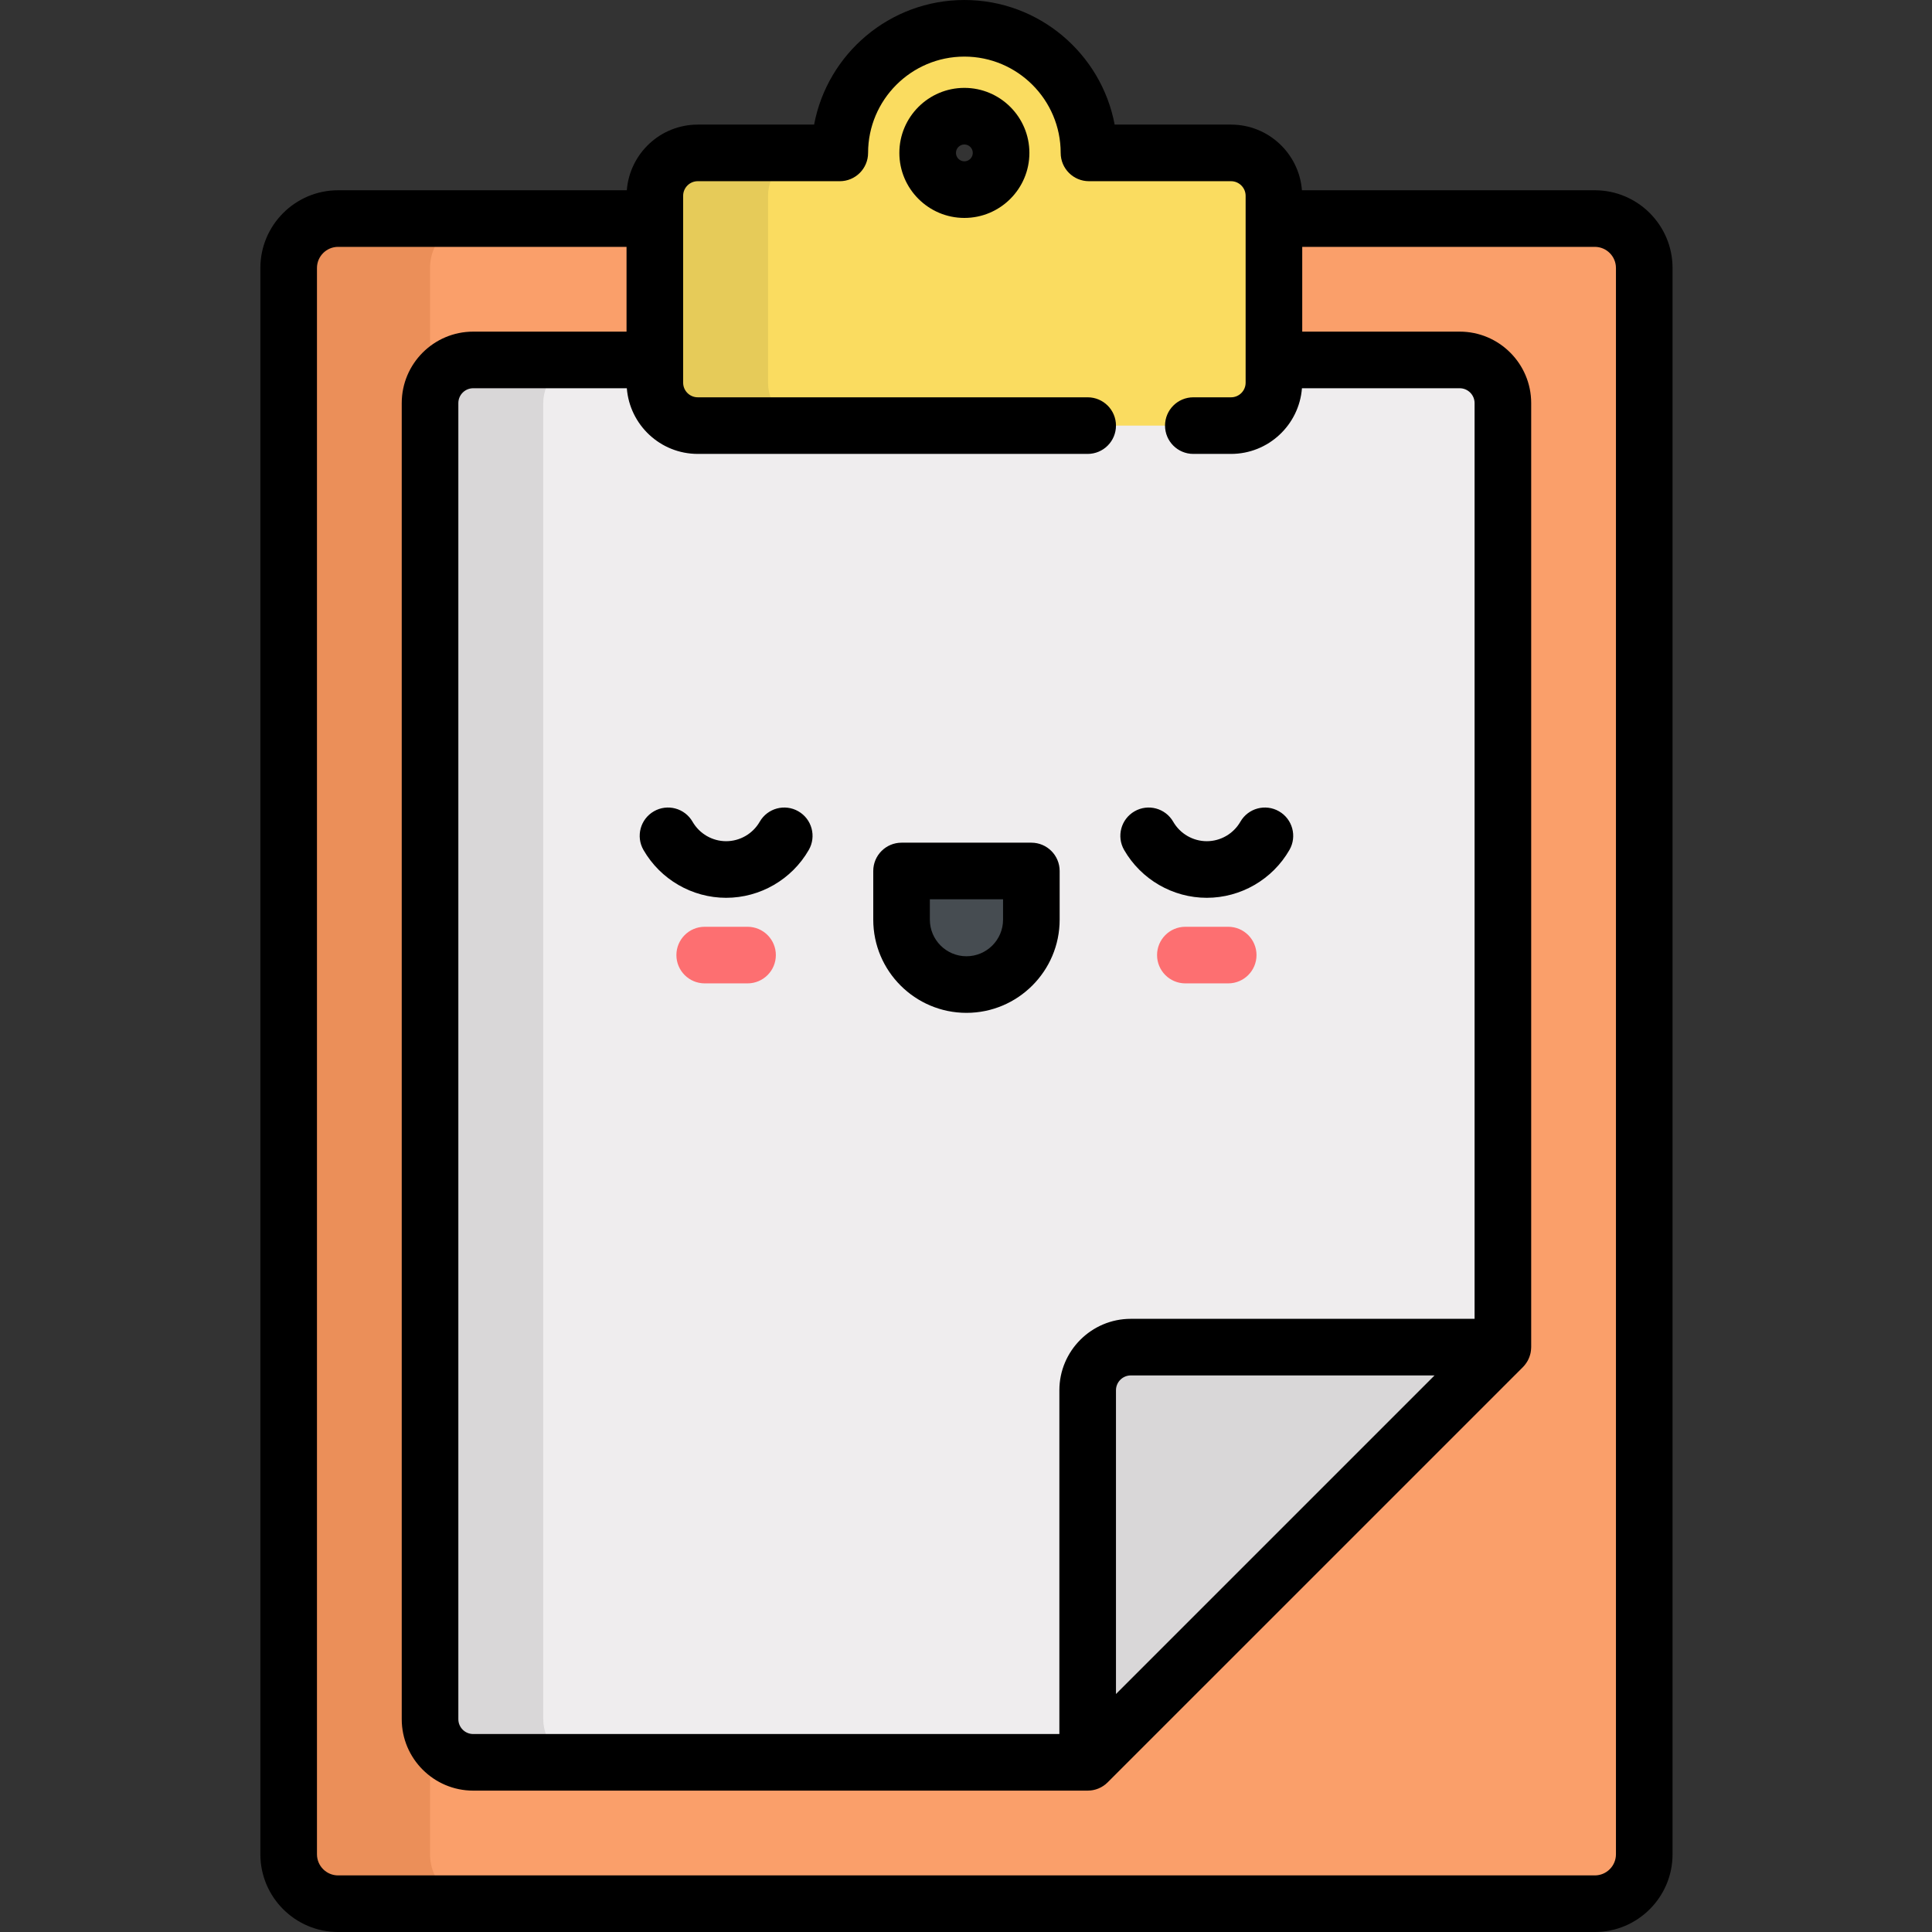<svg viewBox="-69 0 512 512.001" xmlns="http://www.w3.org/2000/svg"><rect x="-69" y="0" width="512" height="512.001" fill="#333333" stroke="none"/><path d="m353.641 504.5h-333.043c-7.234 0-13.098-5.863-13.098-13.098v-420.383c0-7.234 5.863-13.098 13.098-13.098h333.043c7.234 0 13.102 5.863 13.102 13.098v420.383c0 7.234-5.867 13.098-13.102 13.098zm0 0" fill="#fa9f6a"/><path d="m44.965 491.402v-420.383c0-7.234 5.863-13.098 13.098-13.098h-37.465c-7.234 0-13.098 5.863-13.098 13.098v420.383c0 7.234 5.863 13.098 13.098 13.098h37.465c-7.234 0-13.098-5.863-13.098-13.098zm0 0" fill="#eb8f59"/><path d="m44.965 455.598v-348.773c0-6.316 5.121-11.438 11.438-11.438h261.434c6.32 0 11.441 5.121 11.441 11.438v250.176l-110.035 110.035h-162.84c-6.316 0-11.438-5.121-11.438-11.438zm0 0" fill="#efedee"/><path d="m74.965 455.598v-348.773c0-6.316 5.121-11.438 11.438-11.438h-30c-6.316 0-11.438 5.121-11.438 11.438v348.773c0 6.316 5.121 11.438 11.438 11.438h30c-6.316 0-11.438-5.121-11.438-11.438zm0 0" fill="#d9d7d8"/><path d="m257.23 40.52h-37.641c0-18.238-14.785-33.02-33.02-33.02-18.234 0-33.02 14.785-33.02 33.02h-37.641c-6.281 0-11.371 5.094-11.371 11.371v49.523c0 6.281 5.09 11.371 11.371 11.371h141.32c6.281 0 11.371-5.09 11.371-11.371v-49.523c0-6.277-5.09-11.371-11.371-11.371zm-70.66 9.734c-5.375 0-9.734-4.359-9.734-9.734s4.359-9.73 9.734-9.73 9.73 4.355 9.73 9.73-4.355 9.734-9.73 9.734zm0 0" fill="#fadc60"/><path d="m134.539 101.414v-49.523c0-6.281 5.09-11.371 11.371-11.371h-30c-6.281 0-11.371 5.09-11.371 11.371v49.523c0 6.281 5.09 11.371 11.371 11.371h30c-6.281.004-11.371-5.09-11.371-11.371zm0 0" fill="#e6cb59"/><path d="m230.68 357h98.598l-110.035 110.035v-98.594c0-6.32 5.121-11.441 11.438-11.441zm0 0" fill="#d9d7d8"/><path d="m187.121 260.918c-9.5 0-17.199-7.699-17.199-17.199v-12.898h34.398v12.898c0 9.5-7.699 17.199-17.199 17.199zm0 0" fill="#464c51"/><path d="m256.488 260.605h-11.355c-4.141 0-7.5-3.355-7.5-7.5 0-4.141 3.359-7.5 7.5-7.5h11.355c4.141 0 7.5 3.359 7.5 7.5 0 4.145-3.359 7.5-7.5 7.5zm0 0" fill="#fd6f71"/><path d="m129.109 260.605h-11.355c-4.141 0-7.5-3.355-7.5-7.5 0-4.141 3.359-7.5 7.5-7.5h11.355c4.141 0 7.5 3.359 7.5 7.5 0 4.145-3.359 7.5-7.5 7.5zm0 0" fill="#fd6f71"/><path d="m353.641 50.422h-77.613c-.754-9.719-8.887-17.402-18.797-17.402h-30.836c-3.527-18.77-20.043-33.02-39.824-33.02s-36.297 14.25-39.824 33.02h-30.836c-9.91 0-18.043 7.684-18.797 17.402h-76.516c-11.355 0-20.598 9.242-20.598 20.598v420.383c0 11.359 9.242 20.598 20.598 20.598h333.043c11.359 0 20.602-9.238 20.602-20.598v-420.383c0-11.355-9.242-20.598-20.602-20.598zm-237.73-2.402h37.641c4.141 0 7.5-3.355 7.5-7.5 0-14.07 11.445-25.52 25.52-25.52 14.07 0 25.52 11.449 25.52 25.52 0 4.145 3.359 7.5 7.5 7.5h37.641c2.133 0 3.871 1.738 3.871 3.875v6.02.012.008 37.445.008.012 6.02c0 2.137-1.734 3.871-3.871 3.871h-9.988c-4.145 0-7.5 3.359-7.5 7.5 0 4.145 3.355 7.5 7.5 7.5h9.988c9.91 0 18.043-7.684 18.797-17.402h41.809c2.176 0 3.941 1.77 3.941 3.941v242.672h-91.098c-10.441 0-18.938 8.496-18.938 18.941v91.094h-155.34c-2.172 0-3.938-1.766-3.938-3.938v-348.773c0-2.172 1.766-3.938 3.938-3.938h40.711c.754 9.719 8.887 17.402 18.797 17.402h103.332c4.141 0 7.5-3.359 7.5-7.5 0-4.145-3.359-7.5-7.5-7.5h-103.332c-2.133 0-3.871-1.738-3.871-3.875v-6.008c0-.008 0-.016 0-.02 0-.008 0-.016 0-.02v-37.434c0-.004 0-.008 0-.012s0-.004 0-.008v-6.023c0-2.133 1.738-3.871 3.871-3.871zm110.832 400.91v-80.488c0-2.172 1.766-3.941 3.938-3.941h80.492zm132.5 42.473c0 3.086-2.512 5.598-5.602 5.598h-333.043c-3.086 0-5.598-2.512-5.598-5.598v-420.383c0-3.086 2.512-5.598 5.598-5.598h76.441v22.465h-40.637c-10.441 0-18.938 8.496-18.938 18.938v348.773c0 10.441 8.496 18.938 18.938 18.938h162.84c.016 0 .035-.004.051-.004.23 0 .461-.012.688-.035.16-.016.32-.043.48-.066.078-.016.16-.023.242-.039.184-.035.363-.086.543-.133.055-.016.109-.027.164-.043.184-.055.359-.121.535-.188.051-.02.105-.039.156-.059.168-.07.332-.148.492-.23.059-.027.117-.055.176-.082.152-.082.297-.172.441-.266.062-.039.129-.074.191-.113.145-.098.285-.207.422-.312.059-.043.117-.082.172-.129.191-.156.375-.324.551-.5l110.035-110.031v-.004c.238-.234.449-.492.652-.758.047-.059.09-.117.133-.18.191-.266.371-.543.527-.832.012-.02.02-.043.027-.062.145-.273.27-.562.379-.855.023-.059.043-.121.066-.18.105-.312.199-.633.266-.961 0-.012.004-.027.004-.039.059-.301.094-.609.117-.922.004-.086.008-.172.012-.262.004-.082.016-.164.016-.25v-250.176c0-10.441-8.5-18.938-18.941-18.938h-41.734v-22.465h77.539c3.086 0 5.598 2.512 5.598 5.598zm0 0"/><path d="m142.574 215.004c-3.594-2.066-8.176-.828-10.242 2.766-1.828 3.18-5.238 5.156-8.902 5.156-3.66 0-7.07-1.98-8.898-5.16-2.066-3.59-6.652-4.828-10.242-2.762-3.59 2.062-4.828 6.645-2.766 10.238 4.5 7.82 12.891 12.684 21.906 12.684 9.02 0 17.41-4.859 21.906-12.684 2.066-3.59.828-8.176-2.762-10.238zm0 0"/><path d="m250.809 237.926c9.016 0 17.41-4.859 21.906-12.684 2.066-3.59.828-8.176-2.766-10.238-3.59-2.066-8.176-.828-10.238 2.766-1.828 3.18-5.238 5.156-8.902 5.156-3.66 0-7.07-1.98-8.898-5.16-2.066-3.59-6.652-4.828-10.242-2.762-3.59 2.062-4.828 6.645-2.766 10.238 4.5 7.82 12.891 12.684 21.906 12.684zm0 0"/><path d="m204.32 223.32h-34.398c-4.141 0-7.5 3.359-7.5 7.5v12.898c0 13.621 11.082 24.699 24.699 24.699 13.621 0 24.699-11.078 24.699-24.699v-12.898c0-4.141-3.359-7.5-7.5-7.5zm-7.5 20.398c0 5.352-4.352 9.699-9.699 9.699s-9.699-4.352-9.699-9.699v-5.398h19.398zm0 0"/><path d="m186.57 57.754c9.5 0 17.23-7.73 17.23-17.234 0-9.5-7.727-17.23-17.23-17.23-9.5 0-17.23 7.73-17.23 17.23-.004 9.5 7.73 17.234 17.23 17.234zm0-19.465c1.23 0 2.23 1 2.23 2.23s-1 2.23-2.23 2.23c-1.23 0-2.23-1-2.23-2.23-.004-1.23 1-2.23 2.23-2.23zm0 0"/></svg>